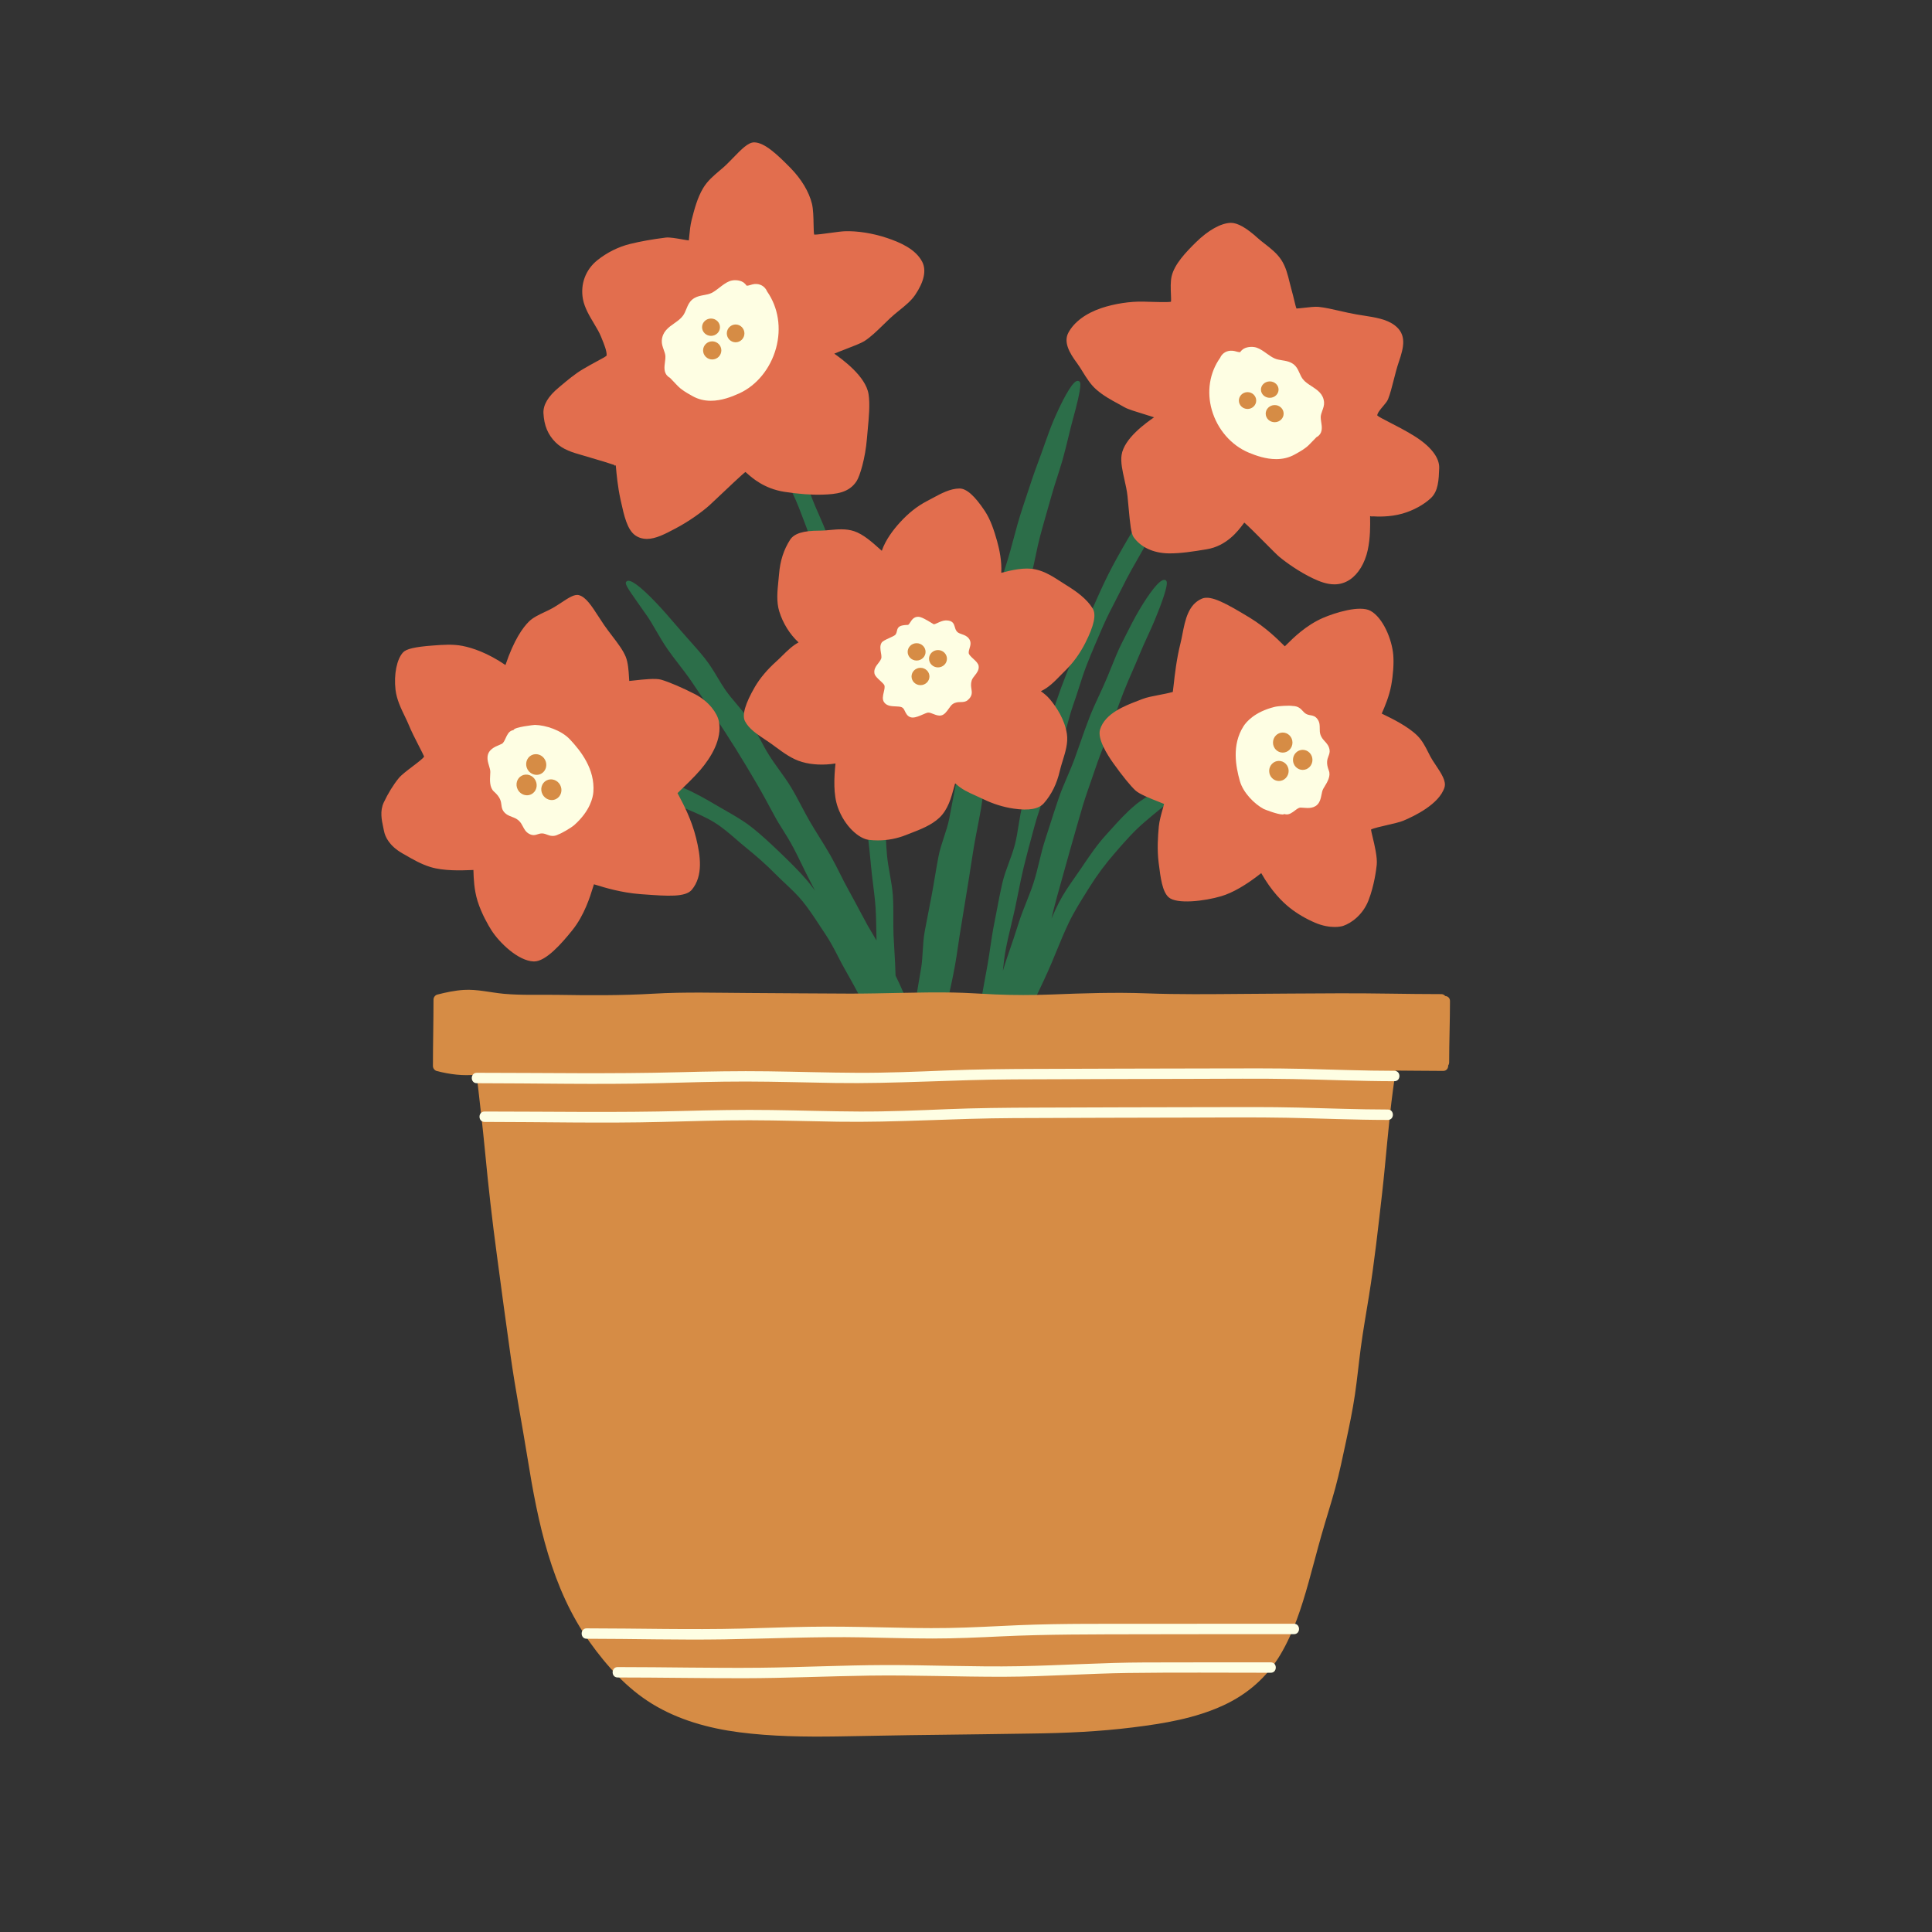 <svg xmlns="http://www.w3.org/2000/svg" xmlns:xlink="http://www.w3.org/1999/xlink" width="500" zoomAndPan="magnify" viewBox="0 0 375 375" height="500" preserveAspectRatio="xMidYMid meet" version="1.0"><rect x="0" y="0" width="375" height="375" fill="#333333" stroke="none"/><defs><clipPath id="aa5951d4b0"><path d="M 74 27.52 L 281 27.52 L 281 187 L 74 187 Z M 74 27.52 " clip-rule="nonzero"/></clipPath><clipPath id="4cd8eac193"><path d="M 279 193 L 281.441 193 L 281.441 208 L 279 208 Z M 279 193 " clip-rule="nonzero"/></clipPath><clipPath id="17a18737e7"><path d="M 84 192 L 281.441 192 L 281.441 337.27 L 84 337.27 Z M 84 192 " clip-rule="nonzero"/></clipPath></defs><path fill="#2c6e49" d="M 228.848 154.352 C 226.438 155.93 224.418 157.645 222.461 159.305 L 222.262 159.473 C 220.117 161.293 218.41 163.254 216.758 165.152 L 216.504 165.445 C 214.594 167.633 212.973 169.805 211.547 172.078 L 211.152 172.711 C 209.754 174.934 208.434 177.031 207.367 179.277 C 206.551 181 205.82 182.781 205.109 184.508 C 204.773 185.332 204.434 186.152 204.086 186.973 C 203.152 189.172 202.145 191.285 201.078 193.523 L 200.496 194.746 L 200.297 194.762 C 199.402 194.82 198.48 194.891 197.539 194.961 C 195.32 195.133 193.023 195.309 190.676 195.367 L 190.281 195.375 L 190.336 194.984 C 190.562 193.312 190.895 191.539 191.215 189.82 C 191.387 188.891 191.562 187.961 191.723 187.035 C 191.898 186.016 192.051 184.98 192.203 183.938 C 192.434 182.391 192.668 180.793 192.988 179.215 C 193.18 178.273 193.359 177.328 193.539 176.375 C 193.844 174.758 194.16 173.082 194.543 171.434 C 194.855 170.074 195.348 168.734 195.828 167.438 C 196.254 166.281 196.695 165.082 197.004 163.879 C 197.309 162.691 197.508 161.445 197.695 160.238 C 197.914 158.867 198.141 157.445 198.523 156.086 C 198.754 155.262 198.984 154.434 199.211 153.609 C 199.676 151.914 200.156 150.16 200.68 148.457 C 201.117 147.039 201.66 145.641 202.184 144.285 C 202.602 143.215 203.031 142.102 203.398 141.008 L 203.984 139.254 C 204.613 137.355 205.27 135.391 205.957 133.508 C 206.613 131.715 207.328 129.957 208.023 128.254 C 208.312 127.547 208.598 126.844 208.879 126.145 C 209.266 125.18 209.629 124.211 209.988 123.254 C 210.574 121.691 211.129 120.215 211.773 118.766 L 211.945 118.371 C 213.008 115.973 214.008 113.711 215.086 111.555 C 216.289 109.145 217.586 106.887 218.918 104.598 C 220.27 102.277 221.781 100.195 223.113 98.359 L 223.367 98.012 C 223.93 97.23 225.055 97.004 225.766 97.52 C 226.539 98.082 226.508 99.215 225.996 99.922 C 224.719 101.684 223.539 103.738 222.293 105.918 L 221.539 107.227 C 220.289 109.398 218.996 111.645 217.789 114.098 C 217.375 114.938 216.938 115.781 216.496 116.637 C 215.691 118.188 214.859 119.789 214.129 121.465 L 213.953 121.867 C 212.949 124.184 211.906 126.578 210.941 129.047 C 210.375 130.488 209.91 131.953 209.414 133.504 C 209.062 134.598 208.699 135.73 208.305 136.84 C 207.812 138.227 207.418 139.699 207.039 141.121 C 206.723 142.309 206.395 143.539 206.004 144.738 C 205.637 145.867 205.219 147.004 204.816 148.105 C 204.289 149.535 203.746 151.016 203.305 152.5 C 202.961 153.652 202.57 154.812 202.191 155.93 C 201.703 157.371 201.203 158.855 200.801 160.34 L 200.52 161.375 C 199.906 163.645 199.27 165.992 198.707 168.293 C 198.301 169.965 197.961 171.672 197.629 173.324 C 197.43 174.336 197.227 175.344 197.012 176.344 C 196.773 177.438 196.516 178.52 196.258 179.598 C 195.883 181.164 195.492 182.785 195.199 184.363 C 194.949 185.727 194.793 187.105 194.652 188.453 C 194.926 187.551 195.215 186.633 195.527 185.727 C 196.379 183.285 197.238 180.707 197.719 179.164 C 198.164 177.73 198.719 176.344 199.254 175.004 C 199.77 173.711 200.254 172.488 200.652 171.23 C 201.074 169.898 201.402 168.535 201.723 167.215 C 202.059 165.836 202.402 164.414 202.844 163.062 C 203.164 162.082 203.477 161.105 203.785 160.137 C 204.324 158.449 204.879 156.707 205.457 155.023 C 205.953 153.57 206.566 152.141 207.156 150.762 C 207.656 149.594 208.176 148.383 208.613 147.176 C 208.973 146.188 209.324 145.191 209.668 144.195 C 210.238 142.562 210.828 140.875 211.473 139.223 C 212.043 137.766 212.715 136.316 213.367 134.91 C 213.883 133.801 214.414 132.648 214.898 131.492 C 215.164 130.855 215.426 130.207 215.688 129.551 C 216.332 127.949 216.996 126.293 217.785 124.738 L 218.23 123.859 C 219.258 121.816 220.23 119.891 221.223 118.238 C 222.891 115.457 225.113 112.219 226.156 112.57 C 226.273 112.609 226.371 112.699 226.426 112.824 C 226.781 113.598 225.391 117.32 224.16 120.305 C 223.781 121.23 223.324 122.223 222.844 123.27 C 222.25 124.566 221.633 125.906 221.031 127.387 C 220.652 128.32 220.234 129.277 219.801 130.266 C 219.207 131.625 218.594 133.031 218.016 134.516 C 217.418 136.055 216.852 137.645 216.254 139.328 C 215.961 140.137 215.672 140.961 215.367 141.789 C 215.027 142.73 214.656 143.68 214.285 144.641 C 213.73 146.062 213.156 147.535 212.656 149.035 C 212.367 149.898 212.062 150.762 211.758 151.633 C 211.219 153.176 210.66 154.77 210.176 156.375 C 209.746 157.805 209.102 160.062 208.355 162.68 L 207.652 165.148 C 207.289 166.43 206.914 167.785 206.527 169.18 C 206.102 170.73 205.656 172.332 205.195 173.941 C 204.781 175.391 204.426 176.883 204.082 178.324 C 204.531 177.277 205.004 176.227 205.531 175.195 C 206.438 173.43 207.562 171.816 208.758 170.109 C 209.145 169.555 209.531 169 209.918 168.434 L 210.27 167.914 C 211.602 165.945 212.977 163.906 214.742 161.984 C 215.055 161.641 215.371 161.293 215.688 160.938 C 217.117 159.352 218.598 157.711 220.406 156.211 C 221.613 155.207 223.012 154.402 224.492 153.551 C 225.395 153.031 226.324 152.492 227.234 151.895 C 228.121 151.316 229.027 151.395 229.484 152.094 C 230.016 152.895 229.574 153.871 228.848 154.352 Z M 191.035 152.652 C 191.195 151.406 191.348 150.227 191.539 149.117 C 191.895 147.027 192.258 145.152 192.551 143.645 C 192.707 142.832 192.848 142.109 192.961 141.496 C 193.418 138.98 193.926 136.48 194.449 133.93 C 194.801 132.223 195.199 130.5 195.586 128.832 C 195.777 128.023 195.965 127.211 196.145 126.402 C 196.473 124.965 196.855 123.52 197.227 122.125 C 197.512 121.059 197.797 119.992 198.055 118.93 C 198.383 117.578 198.801 116.234 199.199 114.938 C 199.547 113.816 199.906 112.656 200.199 111.52 C 200.52 110.277 200.777 109.031 201.031 107.824 C 201.309 106.492 201.574 105.234 201.906 103.996 C 202.344 102.363 202.797 100.781 203.234 99.246 C 203.496 98.34 203.75 97.445 203.992 96.574 C 204.387 95.152 204.82 93.801 205.242 92.492 C 205.609 91.344 205.957 90.262 206.262 89.195 C 206.707 87.621 207.074 86.094 207.398 84.75 C 207.656 83.668 207.906 82.645 208.16 81.715 C 210.184 74.418 209.734 74.16 209.434 73.992 C 209.34 73.938 209.188 73.891 208.984 73.957 C 207.949 74.305 206.012 78.086 204.539 81.508 C 203.895 83.008 203.305 84.684 202.676 86.461 C 202.281 87.57 201.879 88.719 201.441 89.871 C 200.711 91.805 200.039 93.844 199.391 95.816 C 199.117 96.652 198.844 97.484 198.566 98.305 C 197.781 100.633 197.156 102.969 196.609 105.027 C 196.441 105.66 196.277 106.273 196.113 106.863 C 195.801 108.008 195.438 109.152 195.086 110.262 C 194.68 111.539 194.262 112.863 193.922 114.176 C 193.629 115.309 193.293 116.445 192.969 117.547 C 192.582 118.848 192.184 120.191 191.859 121.531 C 191.539 122.828 191.336 124.168 191.137 125.461 C 190.957 126.645 190.77 127.871 190.496 129.051 C 190.223 130.234 189.812 131.422 189.418 132.57 C 188.992 133.801 188.555 135.074 188.27 136.371 C 187.992 137.648 187.844 138.973 187.703 140.25 C 187.57 141.469 187.434 142.73 187.18 143.945 C 186.863 145.449 186.562 146.969 186.262 148.496 C 186.07 149.469 185.879 150.445 185.68 151.426 C 185.398 152.828 185.133 154.242 184.863 155.664 C 184.66 156.742 184.457 157.824 184.242 158.914 C 184.008 160.105 183.629 161.254 183.227 162.473 C 182.824 163.703 182.402 164.973 182.152 166.285 C 181.91 167.539 181.695 168.805 181.48 170.086 C 181.273 171.316 181.066 172.555 180.832 173.805 C 180.723 174.371 180.59 175.055 180.438 175.832 C 180.16 177.242 179.824 178.953 179.488 180.777 C 179.262 181.988 179.184 183.289 179.105 184.543 C 179.039 185.656 178.969 186.805 178.797 187.867 C 178.656 188.742 178.512 189.566 178.375 190.344 C 178.066 192.086 177.801 193.594 177.746 194.738 L 177.73 195.082 L 178.078 195.09 C 178.84 195.109 179.578 195.145 180.32 195.18 C 181.316 195.23 182.352 195.281 183.441 195.281 L 183.715 195.285 L 183.77 195.016 C 183.883 194.48 184.016 193.883 184.16 193.23 C 184.512 191.645 184.953 189.664 185.355 187.438 C 185.57 186.254 185.754 185.008 185.949 183.688 C 186.133 182.418 186.324 181.109 186.559 179.77 C 186.781 178.488 186.988 177.172 187.199 175.832 C 187.395 174.605 187.59 173.359 187.805 172.109 C 188.027 170.805 188.227 169.488 188.426 168.172 C 188.617 166.922 188.809 165.676 189.016 164.441 C 189.242 163.113 189.5 161.793 189.746 160.516 C 189.996 159.234 190.234 158.02 190.438 156.809 C 190.68 155.379 190.859 153.992 191.035 152.652 Z M 173.828 189.359 C 173.793 187.73 173.691 186.055 173.598 184.434 C 173.543 183.504 173.488 182.566 173.441 181.625 C 173.387 180.477 173.391 179.289 173.395 178.141 C 173.402 176.711 173.406 175.238 173.301 173.773 C 173.203 172.391 172.953 171 172.711 169.648 C 172.5 168.457 172.281 167.219 172.164 166 C 172.055 164.836 171.996 163.641 171.945 162.484 C 171.875 161.066 171.809 159.605 171.641 158.168 C 171.391 156.035 171.055 153.219 170.664 150.383 C 170.449 148.828 170.172 147.266 169.898 145.754 C 169.711 144.719 169.527 143.684 169.359 142.645 C 169.094 140.973 168.766 139.293 168.449 137.672 C 168.27 136.758 168.094 135.844 167.926 134.934 L 167.766 134.059 C 167.352 131.805 166.926 129.473 166.457 127.23 C 166.125 125.652 165.715 124.098 165.316 122.594 C 165.051 121.598 164.789 120.609 164.551 119.621 C 164.27 118.438 164.07 117.227 163.883 116.051 C 163.656 114.672 163.426 113.246 163.055 111.906 C 162.363 109.398 161.59 107.004 160.84 104.688 L 160.746 104.395 C 160.219 102.766 159.547 101.246 158.898 99.777 C 158.492 98.859 158.109 97.996 157.77 97.121 C 157.531 96.516 157.305 95.918 157.078 95.328 C 156.336 93.375 155.629 91.527 154.789 89.859 C 154.395 89.074 153.359 88.5 152.5 88.934 C 152.109 89.129 151.785 89.527 151.617 90.027 C 151.449 90.531 151.465 91.043 151.66 91.434 C 151.914 91.934 152.176 92.441 152.441 92.961 C 153.352 94.711 154.285 96.523 155.07 98.547 L 155.109 98.645 C 156.016 100.973 156.953 103.387 157.781 105.98 C 158.391 107.879 158.918 109.844 159.477 111.922 L 159.93 113.602 C 160.191 114.562 160.48 115.523 160.773 116.5 C 161.23 118.031 161.703 119.617 162.082 121.23 C 162.395 122.555 162.559 123.906 162.73 125.336 C 162.879 126.562 163.031 127.828 163.285 129.074 L 163.559 130.402 C 163.992 132.496 164.441 134.66 164.832 136.836 C 164.984 137.695 165.148 138.559 165.309 139.422 C 165.629 141.121 165.957 142.879 166.23 144.629 C 166.41 145.793 166.641 146.969 166.863 148.105 C 167.145 149.52 167.434 150.984 167.625 152.434 C 167.812 153.84 167.895 155.293 167.973 156.695 C 168.043 157.895 168.109 159.129 168.246 160.34 L 168.402 161.758 C 168.641 163.879 168.887 166.07 169.078 168.219 C 169.184 169.398 169.332 170.586 169.477 171.73 C 169.656 173.168 169.844 174.648 169.941 176.098 C 170.043 177.672 170.07 179.238 170.094 180.754 C 170.105 181.352 170.113 181.949 170.129 182.547 C 169.777 181.93 169.441 181.371 169.148 180.887 C 168.855 180.398 168.602 179.973 168.398 179.609 C 167.793 178.516 167.211 177.422 166.641 176.344 C 166.016 175.168 165.398 174.012 164.766 172.879 C 164.152 171.781 163.586 170.652 163.035 169.559 C 162.457 168.406 161.859 167.219 161.219 166.09 C 160.52 164.859 159.77 163.656 159.043 162.492 C 158.445 161.527 157.824 160.531 157.25 159.547 C 156.648 158.52 156.086 157.449 155.539 156.418 C 154.914 155.23 154.266 154.004 153.562 152.84 C 152.855 151.664 152.043 150.539 151.258 149.453 C 150.574 148.5 149.867 147.52 149.238 146.516 C 148.609 145.52 148.043 144.445 147.496 143.41 C 146.871 142.223 146.223 140.992 145.465 139.84 C 144.734 138.727 143.852 137.691 143 136.684 C 142.219 135.766 141.414 134.816 140.723 133.809 C 140.266 133.145 139.824 132.406 139.355 131.629 C 138.598 130.359 137.812 129.051 136.82 127.801 C 135.875 126.605 134.824 125.43 133.805 124.289 C 133.238 123.656 132.676 123.027 132.133 122.395 L 131.48 121.641 C 130.039 119.961 128.676 118.379 127.395 117.039 C 124.223 113.711 122.277 112.301 121.633 112.836 C 121.164 113.223 121.582 113.848 124.191 117.555 C 124.613 118.148 125.074 118.805 125.574 119.52 C 126.156 120.352 126.719 121.324 127.312 122.348 C 128.023 123.574 128.758 124.84 129.66 126.133 C 130.293 127.035 130.977 127.926 131.703 128.867 C 132.559 129.98 133.445 131.129 134.285 132.363 C 135.543 134.207 136.91 136.254 138.59 138.812 C 139.82 140.684 141.352 143.012 142.797 145.324 C 144.176 147.523 145.531 149.812 146.797 151.969 C 147.84 153.738 148.832 155.578 149.793 157.359 L 150.547 158.75 C 150.855 159.324 151.273 159.984 151.754 160.75 C 152.477 161.898 153.293 163.199 154.102 164.734 C 154.574 165.629 155.039 166.59 155.531 167.602 C 156.059 168.691 156.605 169.816 157.207 170.957 C 157.531 171.578 157.859 172.219 158.188 172.871 C 157.66 172.137 157.109 171.418 156.52 170.734 C 155.008 168.988 153.328 167.324 151.27 165.355 C 149.688 163.848 147.723 161.969 145.637 160.367 C 144.164 159.234 142.496 158.281 140.887 157.359 C 140.336 157.047 139.781 156.73 139.238 156.406 C 137.168 155.184 134.949 153.902 132.59 152.902 C 130.547 152.035 128.418 151.477 126.16 150.883 L 125.414 150.688 C 124.965 150.566 124.512 150.617 124.145 150.828 C 123.801 151.027 123.551 151.363 123.445 151.773 C 123.219 152.613 123.617 153.723 124.543 153.969 C 127.523 154.758 129.75 155.504 131.766 156.383 C 132.266 156.602 132.77 156.812 133.27 157.027 C 135.191 157.844 137.008 158.613 138.688 159.648 C 140.195 160.582 141.559 161.762 142.879 162.902 C 143.477 163.422 144.07 163.934 144.676 164.426 C 146.988 166.297 148.797 167.914 150.367 169.508 C 151.023 170.172 151.703 170.812 152.363 171.434 C 153.609 172.605 154.785 173.711 155.789 174.949 C 156.996 176.441 158.035 178.027 159.039 179.559 C 159.418 180.137 159.789 180.707 160.164 181.258 C 161.152 182.719 161.926 184.223 162.676 185.676 C 163.086 186.477 163.477 187.23 163.887 187.957 C 165.359 190.555 166.652 192.859 167.543 194.777 L 167.629 194.957 L 167.828 194.973 C 170.391 195.137 173.223 195.238 175.895 195.32 L 176.391 195.336 L 176.223 194.871 C 175.781 193.656 174.926 191.578 173.828 189.359 Z M 173.828 189.359 " fill-opacity="1" fill-rule="nonzero"/><g clip-path="url(#aa5951d4b0)"><path fill="#e26e4e" d="M 107.852 85.875 C 106.355 84.391 105.602 82.59 105.484 80.203 C 105.402 78.605 106.391 76.938 108.418 75.25 L 108.887 74.855 C 110.172 73.777 111.629 72.555 113.09 71.688 C 114.129 71.07 115.102 70.543 115.883 70.121 C 116.715 69.676 117.57 69.215 117.742 69.027 C 117.832 68.207 117.203 66.684 116.828 65.77 C 116.758 65.602 116.695 65.445 116.641 65.309 C 116.332 64.531 115.824 63.684 115.289 62.789 C 114.434 61.359 113.461 59.738 113.148 58.062 C 112.609 55.164 113.656 52.34 115.949 50.508 C 117.832 49.004 120.027 47.91 122.305 47.348 C 124.312 46.852 126.582 46.445 129.234 46.113 C 129.945 46.023 131.324 46.27 132.43 46.465 C 132.895 46.543 133.449 46.645 133.699 46.664 C 133.727 46.492 133.77 46.016 133.812 45.586 C 133.887 44.789 133.992 43.699 134.25 42.684 C 134.766 40.668 135.352 38.387 136.484 36.504 C 137.324 35.105 138.52 34.094 139.676 33.117 C 140.188 32.688 140.668 32.281 141.094 31.859 C 141.516 31.441 141.922 31.023 142.309 30.625 C 143.93 28.953 145.215 27.633 146.375 27.633 C 146.383 27.633 146.387 27.633 146.395 27.633 C 148.398 27.656 150.848 29.977 153.395 32.559 C 155.539 34.738 157.035 37.223 157.602 39.562 C 157.859 40.621 157.891 42.227 157.914 43.52 C 157.93 44.293 157.949 45.238 158.027 45.535 C 158.434 45.582 160.125 45.348 161.266 45.191 C 162.336 45.047 163.352 44.91 163.93 44.887 C 166.371 44.789 169.441 45.273 172.16 46.188 C 174.656 47.027 177.688 48.309 178.992 50.797 C 179.848 52.438 179.379 54.664 177.633 57.242 C 176.859 58.383 175.738 59.289 174.547 60.25 C 173.934 60.75 173.297 61.262 172.723 61.809 C 172.309 62.199 171.906 62.594 171.512 62.98 C 170.211 64.246 168.984 65.445 167.758 66.219 C 167.133 66.613 165.559 67.223 164.035 67.809 C 163.293 68.094 162.422 68.43 161.938 68.645 C 161.941 68.648 161.945 68.652 161.949 68.656 C 163.453 69.73 168.035 73.008 168.586 76.504 C 168.891 78.434 168.652 80.977 168.422 83.438 C 168.371 84.008 168.316 84.574 168.27 85.129 C 167.953 88.988 166.902 92.402 166.266 93.387 C 164.797 95.664 162.305 95.926 159.664 96.008 C 157.52 96.078 155.023 95.891 152.246 95.461 C 148.348 94.859 146.004 92.77 145 91.879 C 144.891 91.781 144.773 91.676 144.691 91.609 C 144.113 92.016 141.043 94.926 139.363 96.52 C 138.594 97.25 137.977 97.832 137.711 98.07 C 136.336 99.312 133.77 101.18 131.148 102.559 L 130.898 102.691 C 129.105 103.637 127.266 104.605 125.551 104.605 C 124.789 104.605 124.047 104.414 123.348 103.941 C 121.742 102.863 121.129 100.066 120.531 97.363 L 120.438 96.938 C 119.895 94.477 119.668 91.953 119.547 90.598 C 119.539 90.512 119.531 90.426 119.523 90.34 L 119.262 90.367 L 119.227 90.25 C 118.676 90.051 116.359 89.324 113.418 88.477 L 112.965 88.344 C 111.16 87.828 109.289 87.297 107.852 85.875 Z M 218.293 79.062 C 218.938 79.438 220.645 79.957 222.148 80.414 C 222.789 80.609 223.539 80.84 224.004 81 C 222.492 82.051 218.184 85.078 217.699 88.316 C 217.492 89.699 217.859 91.34 218.25 93.078 C 218.492 94.156 218.742 95.266 218.852 96.328 C 218.93 97.094 218.996 97.844 219.062 98.562 C 219.355 101.73 219.543 103.555 220.031 104.25 C 221.41 106.219 223.891 107.371 226.84 107.41 C 229.152 107.445 231.727 107.02 234.008 106.648 L 234.219 106.613 C 238.113 105.98 240.34 103.004 241.289 101.734 C 241.363 101.629 241.445 101.52 241.516 101.434 C 242.137 101.938 244.113 103.922 245.461 105.281 C 246.766 106.594 247.891 107.727 248.301 108.066 C 249.762 109.281 252.242 111.02 254.812 112.25 C 256.109 112.871 257.543 113.422 259.004 113.422 C 259.996 113.422 261.004 113.172 261.992 112.516 C 263.645 111.422 264.918 109.328 265.477 106.77 C 265.996 104.387 265.957 101.922 265.938 100.598 C 265.938 100.453 265.934 100.305 265.934 100.176 C 265.973 100.188 266.016 100.199 266.059 100.207 L 266.355 100.262 L 266.367 100.215 C 266.379 100.219 266.391 100.219 266.402 100.219 C 267.219 100.266 269.691 100.41 272.219 99.688 C 274.301 99.094 276.359 97.973 277.723 96.691 C 279.18 95.32 279.262 93.152 279.348 90.859 C 279.426 88.812 277.672 86.578 274.414 84.566 C 272.77 83.555 271.062 82.676 269.691 81.973 C 268.637 81.43 267.547 80.871 267.328 80.648 C 267.309 80.203 267.941 79.453 268.453 78.848 C 268.867 78.355 269.258 77.895 269.418 77.492 C 269.832 76.457 270.16 75.164 270.508 73.797 C 270.812 72.598 271.129 71.355 271.52 70.215 C 272.488 67.387 273.094 64.898 270.652 63.098 C 269.078 61.938 266.938 61.605 264.668 61.25 C 264.23 61.18 263.789 61.113 263.352 61.039 C 262.234 60.848 261.117 60.59 260.035 60.344 C 258.566 60.008 257.18 59.691 255.926 59.562 C 255.266 59.492 254.07 59.633 253.012 59.754 C 252.508 59.809 251.895 59.879 251.648 59.883 C 251.531 59.637 251.363 58.926 251.211 58.293 C 251.07 57.711 250.91 57.047 250.723 56.387 C 250.582 55.895 250.457 55.387 250.332 54.879 C 249.961 53.355 249.574 51.781 248.707 50.461 C 247.852 49.16 246.66 48.234 245.512 47.34 C 245.016 46.953 244.543 46.586 244.125 46.207 C 241.891 44.184 240.195 43.242 238.898 43.254 C 236.977 43.305 234.5 44.691 232.102 47.055 C 230.129 49 227.977 51.27 227.418 53.598 C 227.172 54.637 227.23 56.016 227.277 57.121 C 227.301 57.664 227.328 58.328 227.281 58.57 C 226.691 58.695 223.996 58.609 222.812 58.574 L 221.938 58.547 C 219.363 58.484 216.328 58.949 213.828 59.781 C 210.766 60.801 208.473 62.508 207.367 64.586 C 206.379 66.449 207.637 68.574 208.996 70.406 C 209.379 70.918 209.738 71.496 210.117 72.109 C 210.887 73.359 211.688 74.648 212.812 75.629 C 214.164 76.809 215.719 77.652 217.094 78.395 C 217.52 78.629 217.926 78.848 218.293 79.062 Z M 212.086 118.098 C 212.816 119.289 212.367 121.41 210.668 124.77 C 209.617 126.848 208.289 128.68 206.715 130.215 C 206.41 130.516 206.109 130.824 205.809 131.129 C 204.691 132.277 203.535 133.461 202.035 134.164 C 202.699 134.656 203.238 135.066 203.816 135.766 C 205.074 137.273 206.664 139.656 207.082 142.445 C 207.344 144.176 206.801 145.93 206.277 147.625 C 206.059 148.324 205.855 148.984 205.703 149.641 C 205.129 152.137 204.121 154.18 202.625 155.895 C 201.633 157.031 199.723 157.379 196.785 156.957 C 194.75 156.664 192.73 156.031 190.785 155.082 C 190.359 154.871 189.918 154.676 189.477 154.477 C 188.059 153.848 186.598 153.195 185.473 152.086 C 185.441 152.098 185.414 152.109 185.391 152.117 C 185.383 152.121 185.371 152.121 185.363 152.125 L 185.18 152.801 C 184.629 154.84 184.004 157.148 182.324 158.727 C 180.789 160.168 178.695 160.977 176.668 161.758 C 176.367 161.875 176.066 161.988 175.777 162.105 C 174.078 162.777 172.242 163.121 170.379 163.121 C 169.809 163.121 169.234 163.086 168.664 163.02 C 166.719 162.801 163.93 160.375 162.621 156.703 C 161.738 154.219 161.879 151.043 162.168 148.191 C 159.883 148.555 157.594 148.453 155.68 147.902 C 153.73 147.336 152.07 146.109 150.461 144.922 L 149.859 144.477 C 149.402 144.145 148.922 143.824 148.441 143.508 C 146.926 142.496 145.355 141.453 144.598 139.98 C 143.996 138.805 144.641 136.57 146.52 133.332 C 147.492 131.66 148.934 129.945 150.688 128.375 C 151.082 128.023 151.469 127.641 151.859 127.254 C 152.824 126.305 153.812 125.328 155 124.691 C 153.281 123.094 151.957 120.961 151.25 118.66 C 150.676 116.773 150.883 114.754 151.082 112.801 C 151.129 112.34 151.176 111.883 151.215 111.43 C 151.418 108.875 152.117 106.703 153.348 104.781 C 154.141 103.551 155.891 103 159.023 103 C 159.078 103 159.133 103 159.188 103 C 159.781 103 160.41 102.941 161.078 102.875 C 162.555 102.738 164.23 102.582 165.781 103.102 C 167.559 103.695 169.246 105.207 170.734 106.535 C 170.879 106.664 171.016 106.789 171.156 106.91 C 171.891 104.75 173.457 102.742 174.688 101.395 C 176.34 99.586 178.039 98.242 179.879 97.285 C 180.223 97.105 180.566 96.918 180.91 96.734 C 182.707 95.762 184.406 94.84 186.227 94.816 C 187.586 94.805 189.188 96.227 191.145 99.168 C 192.277 100.875 192.965 103 193.539 105.043 C 193.988 106.645 194.473 108.965 194.344 111.184 C 196.367 110.664 198.844 110.062 200.996 110.52 C 202.824 110.906 204.457 111.961 206.031 112.98 C 206.375 113.203 206.711 113.422 207.047 113.629 C 208.883 114.77 210.914 116.191 212.086 118.098 Z M 171.656 128.961 C 172.891 130.43 174.559 132.422 175.059 134.516 C 177.426 134.559 180.352 135.445 182.191 136.664 C 182.246 136.492 182.305 136.328 182.375 136.203 C 183.125 134.871 185.09 133.109 186.977 131.527 C 185.371 129.668 183.238 126.199 182.871 123.75 C 180.273 123.957 176.82 124.207 175.156 123.062 C 174.133 124.875 172.562 126.715 171.078 127.828 C 171.082 127.895 171.082 127.965 171.086 128.055 C 171.09 128.137 171.09 128.223 171.094 128.285 C 171.266 128.492 171.453 128.719 171.656 128.961 Z M 278.582 148.359 L 278.09 147.617 C 277.777 147.141 277.504 146.594 277.215 146.02 C 276.672 144.938 276.055 143.715 275.055 142.742 C 273.207 140.945 270.172 139.473 268.711 138.762 C 268.52 138.672 268.328 138.578 268.191 138.508 C 268.23 138.41 268.281 138.297 268.332 138.18 C 268.754 137.207 269.637 135.184 270.035 133.02 C 270.414 130.98 270.566 128.719 270.43 127.117 C 270.168 124.031 268.41 119.883 266.023 118.566 C 263.934 117.41 259.098 118.945 256.832 119.918 C 253.523 121.34 251.012 123.836 249.805 125.039 C 249.648 125.191 249.492 125.344 249.383 125.449 C 249.285 125.359 249.156 125.23 249.023 125.102 C 248.023 124.105 245.68 121.781 242.582 119.898 C 238.117 117.188 235.059 115.465 233.324 116.184 C 230.641 117.297 230.039 120.363 229.512 123.07 C 229.391 123.699 229.273 124.289 229.137 124.836 C 228.359 127.922 228.012 131.074 227.805 132.957 C 227.746 133.496 227.688 134.012 227.641 134.301 L 227.602 134.312 C 226.762 134.551 225.836 134.727 224.941 134.898 C 223.734 135.129 222.594 135.344 221.703 135.695 C 221.48 135.785 221.238 135.879 220.98 135.977 C 218.379 136.965 214.449 138.461 213.516 141.617 C 212.984 143.402 214.895 146.457 216.078 148.117 C 217.797 150.531 219.41 152.52 220.391 153.43 C 221.168 154.156 223.434 155.047 224.938 155.637 C 225.328 155.793 225.73 155.949 225.945 156.047 C 225.898 156.258 225.793 156.633 225.699 156.969 C 225.41 157.977 225.02 159.355 224.922 160.449 C 224.742 162.387 224.578 164.926 224.887 167.391 L 224.914 167.605 C 225.266 170.402 225.598 173.043 226.828 174.156 C 228.363 175.547 233.754 174.93 237.051 173.949 C 239.258 173.297 241.867 171.789 244.805 169.473 C 246.805 173 248.934 175.094 250.375 176.23 C 251.785 177.344 253.523 178.363 255.273 179.105 C 256.738 179.73 258.055 179.926 259.066 179.926 C 259.812 179.926 260.395 179.82 260.75 179.699 C 262.324 179.156 264.543 177.539 265.617 174.781 C 266.742 171.895 267.129 168.758 267.223 167.863 C 267.371 166.402 266.797 164.016 266.418 162.438 C 266.285 161.883 266.137 161.262 266.109 161.023 C 266.48 160.777 268.137 160.398 269.25 160.145 C 270.504 159.855 271.688 159.586 272.352 159.312 C 274.426 158.453 279.359 156.105 280.375 152.832 C 280.75 151.617 279.793 150.18 278.582 148.359 Z M 134.914 134.746 C 132.531 133.512 129.812 132.348 128.297 131.918 C 127.234 131.617 124.797 131.887 123.184 132.066 C 122.785 132.109 122.379 132.156 122.137 132.172 C 122.117 131.984 122.102 131.688 122.086 131.414 C 122.02 130.301 121.926 128.617 121.445 127.457 C 120.914 126.176 119.887 124.828 118.797 123.402 C 118.285 122.73 117.758 122.039 117.277 121.344 C 116.891 120.785 116.52 120.211 116.156 119.648 C 114.852 117.625 113.723 115.883 112.379 115.523 C 111.504 115.285 110.391 116.02 108.98 116.949 C 108.441 117.305 107.887 117.668 107.316 117.996 C 106.809 118.289 106.238 118.555 105.688 118.812 C 104.594 119.328 103.465 119.855 102.668 120.641 C 101.492 121.797 99.75 124.203 98.109 129.082 C 94.59 126.684 91.641 125.738 89.773 125.371 C 87.918 125.004 85.949 125.152 84.215 125.281 L 83.961 125.301 C 80.582 125.551 78.867 125.945 78.234 126.625 C 77.016 127.934 76.418 130.93 76.773 133.914 C 76.996 135.777 77.844 137.535 78.598 139.086 C 78.887 139.688 79.16 140.25 79.363 140.758 C 79.824 141.902 80.637 143.492 81.293 144.773 C 81.754 145.676 82.281 146.703 82.32 146.836 C 82.227 147.137 80.98 148.082 80.07 148.77 C 79.016 149.574 77.922 150.402 77.41 151.023 C 76.367 152.289 75.301 154.02 74.484 155.766 C 73.711 157.418 74.082 159.156 74.379 160.551 C 74.43 160.789 74.48 161.016 74.52 161.238 C 74.75 162.441 75.562 164.188 78.141 165.656 L 78.75 166.004 C 80.152 166.816 81.742 167.734 83.559 168.293 C 86.137 169.086 89.637 168.949 91.32 168.883 C 91.527 168.875 91.734 168.867 91.891 168.863 C 91.895 168.961 91.898 169.074 91.902 169.188 C 91.934 170.316 92 172.66 92.699 174.906 C 93.488 177.426 94.836 179.688 95.375 180.543 C 96.895 182.938 100.562 186.523 103.602 186.617 C 103.621 186.617 103.645 186.617 103.668 186.617 C 105.961 186.617 109.012 183.145 111.113 180.52 C 113.434 177.621 114.551 174.004 115.086 172.262 C 115.156 172.031 115.23 171.797 115.285 171.641 C 115.426 171.68 115.621 171.738 115.82 171.801 C 117.258 172.246 120.621 173.285 124.355 173.555 L 125.062 173.605 C 129.531 173.93 133.066 174.188 134.293 172.688 C 136.52 169.984 135.961 166.105 135.113 162.668 C 134.242 159.102 132.625 156.059 131.848 154.594 C 131.723 154.359 131.598 154.121 131.508 153.945 C 132.852 152.656 134.809 150.77 135.93 149.457 C 137.965 147.07 140.238 143.488 139.523 139.969 C 139.215 138.445 137.641 136.16 134.914 134.746 Z M 134.914 134.746 " fill-opacity="1" fill-rule="nonzero"/></g><path fill="#fefee3" d="M 148.902 56.582 C 151.066 59.688 151.695 63.699 150.629 67.586 C 149.547 71.531 146.879 74.812 143.488 76.355 C 141.984 77.043 140.016 77.789 137.973 77.789 C 136.785 77.789 135.57 77.535 134.406 76.875 L 134.156 76.734 C 133.23 76.211 132.273 75.672 131.5 74.863 L 130.043 73.336 C 129.879 73.25 129.742 73.156 129.617 73.039 C 128.797 72.297 128.945 71.199 129.074 70.23 C 129.125 69.836 129.176 69.465 129.156 69.152 C 129.133 68.727 128.98 68.309 128.82 67.863 C 128.621 67.305 128.414 66.723 128.457 66.09 C 128.574 64.379 129.746 63.551 130.883 62.75 C 131.531 62.293 132.141 61.859 132.566 61.273 C 132.844 60.895 133.02 60.461 133.207 60.004 C 133.543 59.191 133.887 58.348 134.82 57.828 C 135.398 57.504 136.023 57.387 136.625 57.277 C 137.16 57.18 137.664 57.086 138.125 56.859 C 138.656 56.594 139.164 56.199 139.656 55.816 C 140.262 55.348 140.887 54.859 141.59 54.582 C 142.277 54.309 143.223 54.324 143.941 54.621 C 144.195 54.727 144.41 54.871 144.598 55.066 C 144.738 55.211 144.82 55.316 144.867 55.398 L 144.902 55.441 C 145.09 55.492 145.516 55.359 145.75 55.289 C 145.871 55.25 145.984 55.219 146.074 55.195 C 147.129 54.957 148.094 55.309 148.66 56.137 C 148.746 56.266 148.816 56.398 148.875 56.543 Z M 247.695 89.117 C 248.902 89.117 250.133 88.871 251.305 88.215 L 251.539 88.086 C 252.441 87.582 253.375 87.062 254.125 86.297 C 254.332 86.086 255.062 85.336 255.402 84.984 L 255.527 84.855 C 255.688 84.773 255.82 84.68 255.945 84.57 C 256.75 83.855 256.582 82.781 256.445 81.914 C 256.391 81.551 256.336 81.207 256.348 80.918 C 256.367 80.527 256.508 80.137 256.656 79.723 C 256.848 79.195 257.047 78.648 256.996 78.051 C 256.855 76.441 255.688 75.684 254.562 74.953 C 253.922 74.535 253.316 74.145 252.895 73.605 C 252.621 73.254 252.441 72.859 252.25 72.438 C 251.91 71.676 251.559 70.895 250.633 70.422 C 250.062 70.125 249.449 70.027 248.855 69.934 C 248.332 69.848 247.836 69.77 247.383 69.562 C 246.859 69.328 246.352 68.965 245.863 68.617 C 245.266 68.188 244.648 67.742 243.953 67.492 C 243.277 67.25 242.355 67.277 241.656 67.566 C 241.406 67.668 241.199 67.809 241.02 67.988 C 240.879 68.129 240.797 68.23 240.754 68.312 L 240.727 68.344 C 240.543 68.391 240.121 68.277 239.891 68.211 C 239.77 68.18 239.66 68.148 239.57 68.129 C 238.539 67.922 237.598 68.27 237.051 69.051 C 236.969 69.168 236.902 69.293 236.844 69.43 L 236.816 69.469 C 234.777 72.344 234.195 76.027 235.215 79.586 C 236.297 83.348 238.984 86.441 242.398 87.863 C 243.855 88.469 245.738 89.117 247.695 89.117 Z M 188.914 127.871 C 188.508 127.496 188.047 127.07 188.027 126.75 C 188.008 126.438 188.098 126.137 188.195 125.816 C 188.371 125.242 188.57 124.59 188.027 123.902 C 187.66 123.438 187.141 123.258 186.684 123.098 C 186.328 122.973 185.996 122.855 185.781 122.629 C 185.516 122.352 185.426 122.039 185.332 121.711 C 185.156 121.105 184.957 120.422 183.629 120.422 C 183.613 120.422 183.594 120.422 183.574 120.422 C 183.039 120.43 182.508 120.672 182.039 120.883 C 181.773 121.004 181.34 121.211 181.223 121.16 C 181.117 121.098 180.984 121.016 180.836 120.926 C 179.801 120.293 178.82 119.723 178.23 119.715 C 178.223 119.715 178.215 119.715 178.207 119.715 C 177.367 119.715 176.969 120.336 176.68 120.789 C 176.516 121.047 176.363 121.285 176.219 121.293 C 174.59 121.336 174.258 121.672 174.094 122.469 C 174.043 122.699 173.992 122.941 173.793 123.203 C 173.68 123.359 173.043 123.648 172.625 123.836 C 171.812 124.207 171.309 124.453 171.113 124.758 C 170.754 125.324 170.883 126.062 170.992 126.715 C 171.047 127.023 171.094 127.32 171.086 127.551 C 171.074 127.953 170.781 128.332 170.473 128.734 C 170.055 129.273 169.582 129.887 169.727 130.688 C 169.812 131.18 170.316 131.645 170.855 132.137 C 171.18 132.438 171.551 132.777 171.645 132.992 C 171.781 133.312 171.66 133.828 171.543 134.324 C 171.375 135.039 171.203 135.773 171.625 136.336 C 172.152 137.043 173.047 137.078 173.836 137.109 C 174.301 137.129 174.738 137.145 175.047 137.285 C 175.344 137.422 175.488 137.719 175.652 138.062 C 175.863 138.496 176.125 139.035 176.781 139.227 C 176.902 139.258 177.031 139.273 177.164 139.273 C 177.75 139.273 178.449 138.973 179.078 138.699 C 179.465 138.531 179.828 138.371 180.074 138.324 C 180.371 138.27 180.75 138.418 181.148 138.578 C 181.629 138.77 182.176 138.988 182.715 138.859 C 183.328 138.711 183.75 138.117 184.16 137.539 C 184.406 137.191 184.66 136.832 184.91 136.664 C 185.453 136.293 185.965 136.281 186.461 136.27 C 186.93 136.262 187.414 136.25 187.82 135.906 C 188.77 135.105 188.66 134.406 188.555 133.727 C 188.48 133.25 188.402 132.754 188.609 132.066 C 188.715 131.734 188.953 131.43 189.211 131.109 C 189.613 130.602 190.066 130.027 189.953 129.254 C 189.871 128.754 189.406 128.324 188.914 127.871 Z M 257.855 146.773 C 258 146.391 258.152 145.996 258.062 145.496 C 257.93 144.758 257.531 144.316 257.145 143.891 C 256.82 143.535 256.516 143.199 256.32 142.664 C 256.16 142.223 256.16 141.812 256.16 141.379 C 256.16 140.816 256.16 140.238 255.777 139.664 C 255.332 138.992 254.82 138.906 254.371 138.828 C 254.039 138.773 253.73 138.719 253.359 138.469 C 253.191 138.352 253.043 138.191 252.883 138.02 C 252.484 137.582 251.984 137.039 250.902 137.031 C 250.277 136.906 248.133 137.023 247.402 137.207 C 243.484 138.18 241.867 140.168 241.355 140.977 C 239.066 144.586 239.859 148.758 240.652 151.582 C 241.289 153.855 243.453 156.035 245.266 157.012 C 245.473 157.125 247.984 158.09 248.938 158.09 C 249.094 158.09 249.211 158.062 249.266 158.004 L 249.27 158 C 249.359 158.027 249.453 158.047 249.547 158.062 C 250.211 158.18 250.797 157.734 251.316 157.344 C 251.695 157.055 252.086 156.762 252.41 156.75 C 252.582 156.746 252.77 156.766 252.988 156.785 C 253.883 156.863 255.234 156.98 255.977 155.832 C 256.281 155.359 256.391 154.801 256.5 154.262 C 256.586 153.824 256.668 153.41 256.844 153.102 C 256.914 152.98 256.992 152.852 257.074 152.715 C 257.609 151.84 258.344 150.641 257.934 149.59 C 257.355 148.094 257.621 147.395 257.855 146.773 Z M 103.812 140.703 C 103.555 140.723 99.84 141.121 99.688 141.684 L 99.684 141.699 C 99.59 141.719 99.496 141.746 99.398 141.777 C 98.738 141.984 98.422 142.676 98.141 143.289 C 97.934 143.734 97.723 144.199 97.426 144.363 C 97.277 144.445 97.09 144.523 96.879 144.613 C 96.027 144.965 94.742 145.5 94.629 146.914 C 94.578 147.5 94.75 148.066 94.914 148.621 C 95.051 149.07 95.18 149.492 95.168 149.867 C 95.164 150.012 95.152 150.168 95.145 150.336 C 95.082 151.402 95 152.863 95.875 153.641 C 97.137 154.754 97.238 155.539 97.324 156.23 C 97.379 156.656 97.438 157.094 97.754 157.508 C 98.234 158.125 98.809 158.344 99.367 158.555 C 99.836 158.73 100.277 158.898 100.719 159.305 C 101.082 159.641 101.293 160.043 101.496 160.43 C 101.77 160.949 102.051 161.484 102.676 161.832 C 103.402 162.238 103.891 162.082 104.355 161.934 C 104.684 161.828 104.992 161.727 105.457 161.785 C 105.668 161.812 105.887 161.895 106.117 161.98 C 106.449 162.109 106.828 162.254 107.277 162.254 C 107.617 162.254 107.996 162.172 108.426 161.941 C 108.945 161.777 110.832 160.711 111.5 160.113 C 114.594 157.34 115.098 154.719 115.172 153.723 C 115.5 149.285 112.746 145.785 110.648 143.543 C 108.965 141.734 105.934 140.75 103.812 140.703 Z M 103.812 140.703 " fill-opacity="1" fill-rule="nonzero"/><path fill="#d68c45" d="M 247.41 81.949 C 246.957 81.949 246.531 81.789 246.207 81.488 C 245.871 81.18 245.68 80.762 245.672 80.312 C 245.664 79.867 245.844 79.445 246.172 79.125 C 246.496 78.809 246.926 78.633 247.391 78.625 C 247.863 78.613 248.32 78.793 248.656 79.121 C 248.969 79.426 249.148 79.832 249.152 80.262 C 249.16 80.691 248.996 81.102 248.691 81.418 C 248.363 81.754 247.918 81.945 247.438 81.949 C 247.43 81.949 247.418 81.949 247.41 81.949 Z M 242.148 76.113 C 242.137 76.113 242.129 76.113 242.121 76.113 C 241.195 76.129 240.453 76.875 240.465 77.773 C 240.477 78.664 241.23 79.379 242.145 79.379 C 242.152 79.379 242.16 79.379 242.172 79.379 C 242.617 79.375 243.035 79.199 243.348 78.887 C 243.664 78.574 243.836 78.16 243.828 77.723 C 243.816 76.832 243.062 76.113 242.148 76.113 Z M 246.484 77.215 C 246.934 77.207 247.355 77.039 247.672 76.742 C 248 76.434 248.176 76.027 248.168 75.598 C 248.164 75.195 247.992 74.812 247.695 74.52 C 247.367 74.203 246.91 74.02 246.434 74.031 C 245.961 74.039 245.508 74.23 245.191 74.559 C 244.898 74.855 244.742 75.242 244.75 75.648 C 244.766 76.516 245.527 77.215 246.457 77.215 C 246.465 77.215 246.473 77.215 246.484 77.215 Z M 138.238 66.254 C 137.266 66.254 136.469 67.043 136.469 68.012 C 136.469 68.984 137.266 69.773 138.238 69.773 C 139.215 69.773 140.012 68.984 140.012 68.012 C 140.012 67.043 139.215 66.254 138.238 66.254 Z M 142.785 62.984 C 141.844 62.984 141.074 63.758 141.074 64.711 C 141.074 65.664 141.844 66.438 142.785 66.438 C 143.727 66.438 144.492 65.664 144.492 64.711 C 144.492 63.758 143.727 62.984 142.785 62.984 Z M 138.008 65.191 C 138.965 65.191 139.746 64.438 139.746 63.508 C 139.746 62.582 138.965 61.828 138.008 61.828 C 137.051 61.828 136.27 62.582 136.27 63.508 C 136.27 64.438 137.051 65.191 138.008 65.191 Z M 179.652 126.527 C 179.652 125.602 178.871 124.844 177.914 124.844 C 176.957 124.844 176.176 125.602 176.176 126.527 C 176.176 127.457 176.957 128.211 177.914 128.211 C 178.871 128.211 179.652 127.457 179.652 126.527 Z M 182.062 126.176 C 181.105 126.176 180.324 126.934 180.324 127.859 C 180.324 128.789 181.105 129.543 182.062 129.543 C 183.02 129.543 183.801 128.789 183.801 127.859 C 183.801 126.934 183.02 126.176 182.062 126.176 Z M 178.668 129.621 C 177.707 129.621 176.93 130.375 176.93 131.305 C 176.93 132.23 177.707 132.988 178.668 132.988 C 179.625 132.988 180.406 132.23 180.406 131.305 C 180.406 130.375 179.625 129.621 178.668 129.621 Z M 248.234 147.691 C 247.191 147.691 246.344 148.566 246.344 149.641 C 246.344 150.715 247.191 151.59 248.234 151.59 C 249.277 151.59 250.125 150.715 250.125 149.641 C 250.125 148.566 249.277 147.691 248.234 147.691 Z M 252.855 145.543 C 251.812 145.543 250.965 146.418 250.965 147.492 C 250.965 148.566 251.812 149.438 252.855 149.438 C 253.898 149.438 254.746 148.566 254.746 147.492 C 254.746 146.418 253.898 145.543 252.855 145.543 Z M 248.977 142.188 C 247.934 142.188 247.086 143.059 247.086 144.133 C 247.086 145.207 247.934 146.082 248.977 146.082 C 250.02 146.082 250.867 145.207 250.867 144.133 C 250.867 143.059 250.02 142.188 248.977 142.188 Z M 105.797 147.488 C 105.281 146.5 104.09 146.098 103.145 146.594 C 102.199 147.09 101.848 148.301 102.367 149.289 C 102.738 149.992 103.445 150.398 104.16 150.398 C 104.453 150.398 104.75 150.328 105.023 150.188 C 105.969 149.688 106.316 148.48 105.797 147.488 Z M 101.27 150.559 C 100.324 151.055 99.98 152.266 100.496 153.254 C 100.867 153.957 101.574 154.363 102.289 154.363 C 102.582 154.363 102.879 154.293 103.152 154.152 C 103.613 153.91 103.949 153.492 104.094 152.98 C 104.234 152.473 104.176 151.934 103.926 151.453 C 103.41 150.465 102.219 150.062 101.27 150.559 Z M 106.074 151.484 C 105.129 151.98 104.781 153.188 105.301 154.18 C 105.551 154.656 105.965 155.012 106.461 155.184 C 106.672 155.254 106.883 155.289 107.094 155.289 C 107.395 155.289 107.688 155.219 107.957 155.074 C 108.418 154.836 108.754 154.418 108.898 153.906 C 109.043 153.398 108.98 152.855 108.734 152.379 C 108.215 151.391 107.02 150.988 106.074 151.484 Z M 106.074 151.484 " fill-opacity="1" fill-rule="nonzero"/><path fill="#d68c45" d="M 280.43 194.297 C 280.43 198.266 280.273 202.234 280.273 206.199 " fill-opacity="1" fill-rule="nonzero"/><g clip-path="url(#4cd8eac193)"><path fill="#d68c45" d="M 279.422 194.297 C 279.418 198.266 279.266 202.23 279.262 206.199 C 279.262 207.5 281.281 207.5 281.281 206.199 C 281.285 202.23 281.438 198.266 281.441 194.297 C 281.441 192.996 279.422 192.996 279.422 194.297 Z M 279.422 194.297 " fill-opacity="1" fill-rule="nonzero"/></g><g clip-path="url(#17a18737e7)"><path fill="#d68c45" d="M 280.121 207.863 C 278.336 207.859 276.551 207.852 274.766 207.828 C 273.473 207.809 272.184 207.809 270.891 207.797 C 270.719 209.039 270.543 210.281 270.379 211.523 C 269.484 218.191 269.027 224.906 268.27 231.594 C 267.508 238.273 266.77 244.953 265.707 251.594 C 265.168 254.957 264.562 258.309 264.117 261.684 C 263.723 264.684 263.434 267.695 262.992 270.688 C 262.543 273.758 261.898 276.805 261.25 279.844 C 260.613 282.836 259.988 285.84 259.188 288.797 C 258.348 291.891 257.348 294.945 256.477 298.031 C 255.613 301.074 254.836 304.141 253.98 307.184 C 252.625 312.012 251.078 316.883 248.492 321.215 C 245.902 325.543 242.141 328.828 237.574 330.953 C 232.004 333.547 225.926 334.535 219.875 335.289 C 213.316 336.109 206.719 336.398 200.113 336.48 C 193.906 336.555 187.695 336.68 181.488 336.734 C 175.195 336.789 168.906 336.945 162.617 337.039 C 156.234 337.133 149.816 337.055 143.48 336.234 C 137.57 335.469 131.648 333.832 126.535 330.688 C 121.688 327.707 117.781 323.371 114.496 318.773 C 106.996 308.273 104.395 295.469 102.383 282.957 C 101.328 276.395 100.055 269.859 99.121 263.277 C 98.18 256.684 97.312 250.078 96.426 243.477 C 95.539 236.895 94.789 230.312 94.164 223.699 C 93.688 218.652 93.078 213.621 92.516 208.582 C 89.895 208.863 87.379 208.551 84.773 207.883 C 84.344 207.773 84.031 207.348 84.031 206.91 C 84.035 202.613 84.141 198.316 84.145 194.02 C 84.145 193.582 84.457 193.156 84.887 193.047 C 86.57 192.613 88.285 192.25 90.023 192.141 C 92.656 191.977 95.223 192.664 97.828 192.898 C 101.324 193.211 104.871 193.039 108.379 193.102 C 114.508 193.207 120.617 193.234 126.738 192.879 C 132.977 192.512 139.238 192.715 145.484 192.742 C 151.965 192.77 158.445 192.848 164.926 192.859 C 171.617 192.871 178.305 192.539 184.996 192.648 C 187.73 192.695 190.453 192.902 193.184 193.02 C 196.812 193.176 200.461 193.172 204.094 193.031 C 210.266 192.789 216.398 192.582 222.578 192.812 C 228.742 193.039 234.906 192.969 241.074 192.918 C 247.355 192.863 253.637 192.832 259.922 192.801 C 266.527 192.77 273.129 192.957 279.734 192.957 C 281.023 192.961 281.031 194.941 279.766 194.977 L 280.09 205.844 C 280.098 205.844 280.109 205.844 280.117 205.844 C 281.422 205.848 281.418 207.867 280.121 207.863 Z M 280.121 207.863 " fill-opacity="1" fill-rule="nonzero"/></g><path fill="#fefee3" d="M 92.547 210.25 C 91.246 210.25 91.246 208.23 92.547 208.23 C 105.617 208.234 118.672 208.465 131.742 208.121 C 137.52 207.969 143.293 207.863 149.074 207.941 C 154.848 208.02 160.621 208.207 166.395 208.23 C 172.172 208.258 177.941 208.012 183.715 207.781 C 189.492 207.547 195.262 207.492 201.039 207.473 C 212.59 207.434 224.141 207.398 235.691 207.383 C 241.465 207.375 247.242 207.332 253.016 207.465 C 258.895 207.605 264.77 207.84 270.652 207.844 C 271.953 207.848 271.949 209.867 270.652 209.863 C 264.062 209.859 257.477 209.562 250.891 209.441 C 244.414 209.32 237.93 209.398 231.453 209.406 C 219.898 209.422 208.348 209.465 196.793 209.508 C 185.238 209.551 173.711 210.383 162.148 210.207 C 156.379 210.117 150.609 209.938 144.84 209.926 C 139.059 209.918 133.281 210.109 127.504 210.25 C 115.852 210.539 104.199 210.254 92.547 210.25 Z M 94.051 217.766 C 105.531 217.77 117.008 218.055 128.484 217.766 C 134.168 217.625 139.848 217.434 145.531 217.441 C 151.215 217.453 156.898 217.633 162.578 217.723 C 173.957 217.898 185.301 217.066 196.672 217.023 C 208.035 216.977 219.402 216.938 230.77 216.922 C 237.145 216.914 243.527 216.832 249.902 216.957 C 256.395 217.082 262.887 217.375 269.383 217.379 C 270.68 217.383 270.684 215.363 269.383 215.359 C 263.582 215.355 257.789 215.121 251.992 214.98 C 246.309 214.844 240.625 214.891 234.945 214.898 C 223.578 214.91 212.211 214.949 200.848 214.988 C 195.16 215.008 189.484 215.062 183.801 215.293 C 178.121 215.527 172.441 215.773 166.754 215.746 C 161.07 215.723 155.391 215.535 149.707 215.457 C 144.023 215.379 138.344 215.484 132.66 215.637 C 119.785 215.98 106.926 215.75 94.051 215.746 C 92.75 215.742 92.746 217.762 94.051 217.766 Z M 113.875 318.082 C 122.77 318.086 131.668 318.34 140.562 318.199 C 149.535 318.055 158.484 317.645 167.457 317.812 C 171.961 317.895 176.465 318.031 180.973 318.035 C 185.453 318.039 189.926 317.828 194.406 317.617 C 203.297 317.199 212.195 317.234 221.098 317.211 C 231.121 317.184 241.141 317.191 251.164 317.191 C 252.465 317.191 252.465 315.172 251.164 315.172 C 242.27 315.172 233.375 315.16 224.48 315.184 C 215.52 315.207 206.539 315.078 197.586 315.453 C 193.086 315.645 188.586 315.918 184.078 315.992 C 179.602 316.07 175.121 315.957 170.641 315.859 C 166.105 315.762 161.57 315.68 157.031 315.758 C 152.668 315.828 148.309 316 143.945 316.109 C 133.922 316.355 123.898 316.066 113.875 316.062 C 112.578 316.062 112.574 318.082 113.875 318.082 Z M 119.887 325.598 C 128.035 325.598 136.184 325.754 144.332 325.742 C 152.469 325.734 160.594 325.352 168.727 325.234 C 177.469 325.109 186.207 325.488 194.949 325.461 C 202.965 325.434 210.965 324.828 218.98 324.723 C 228.203 324.598 237.434 324.68 246.656 324.68 C 247.953 324.68 247.957 322.66 246.656 322.66 C 238.508 322.66 230.359 322.656 222.211 322.68 C 214.07 322.703 205.953 323.258 197.816 323.41 C 189.074 323.574 180.336 323.16 171.594 323.188 C 163.582 323.215 155.574 323.625 147.559 323.707 C 138.336 323.797 129.109 323.578 119.887 323.578 C 118.586 323.578 118.586 325.598 119.887 325.598 Z M 119.887 325.598 " fill-opacity="1" fill-rule="nonzero"/></svg>